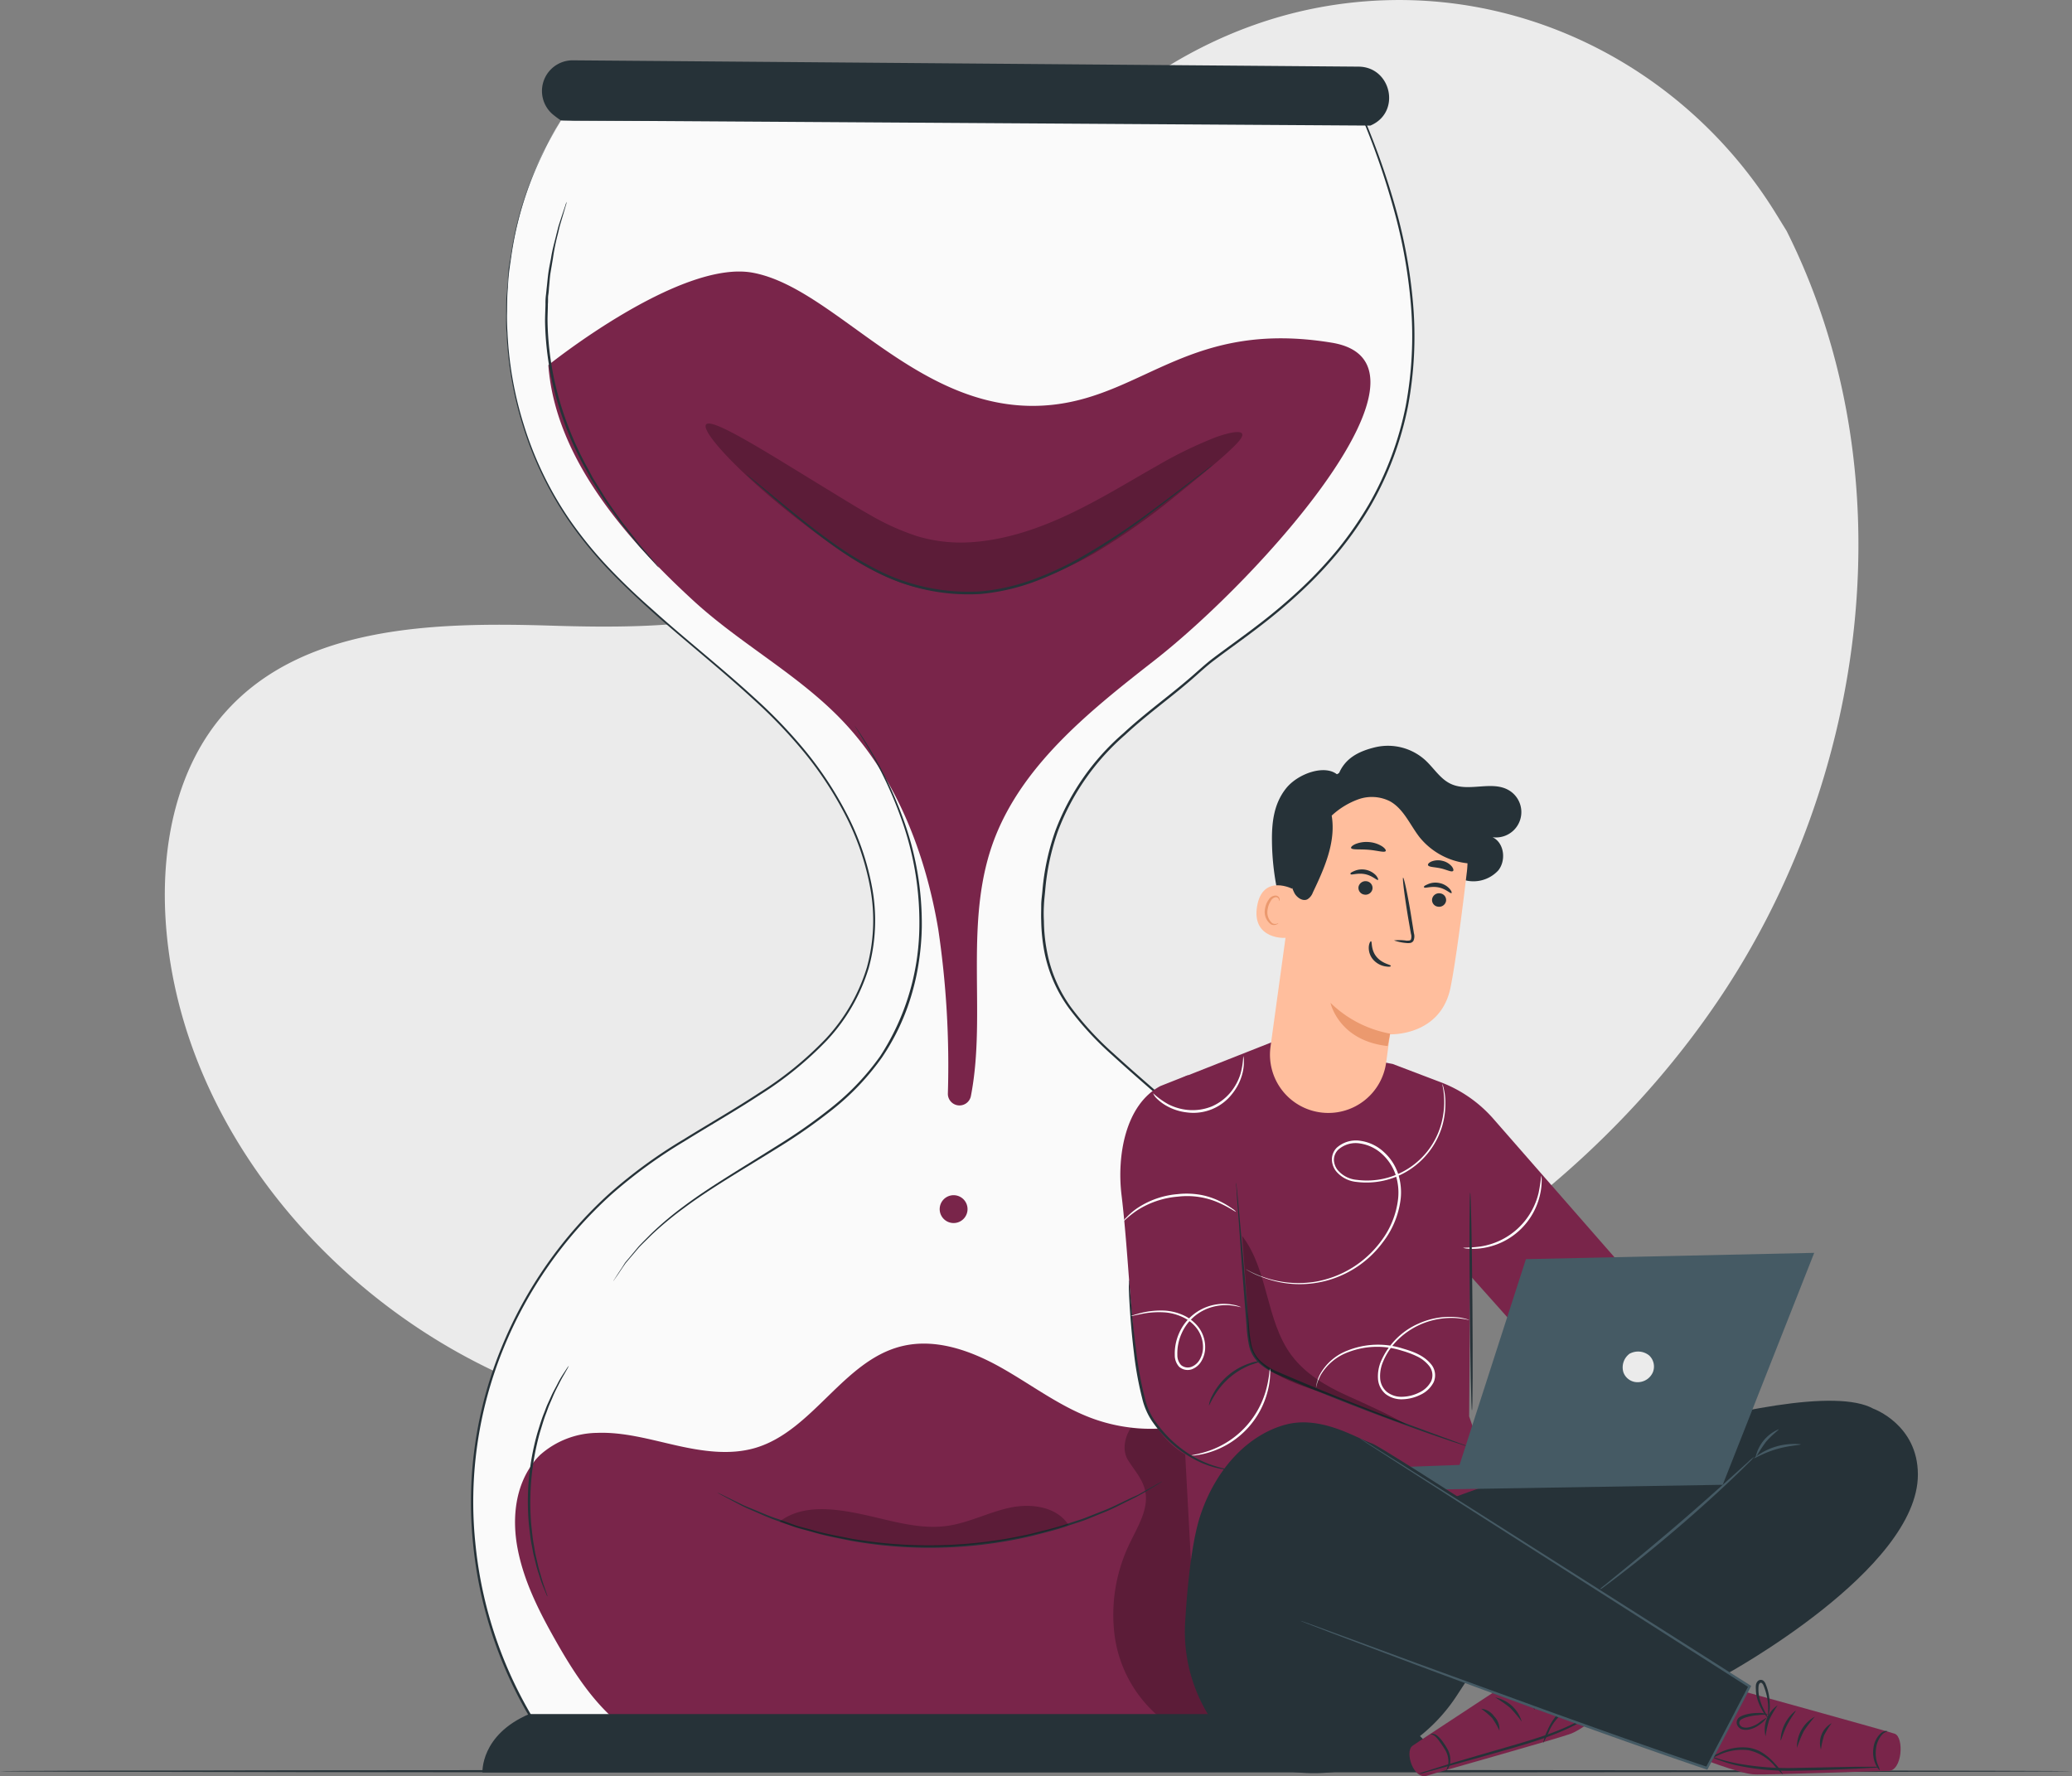<svg xmlns="http://www.w3.org/2000/svg" width="393.289" height="337.154" viewBox="0 0 393.289 337.154">
  <rect x="0" y="0" width="393.289" height="337.154" fill="#808080" stroke="none"/>
  <g id="Group_1756" data-name="Group 1756" transform="translate(-454.99 -295.259)">
    <g id="Work_time-pana" data-name="Work time-pana" transform="translate(454.99 295.259)">
      <g id="freepik--background-simple--inject-8" transform="translate(31.283 0)">
        <path id="Path_3432" data-name="Path 3432" d="M381.519,129l-1.96-3.181c-15.825-25.752-44.12-41.622-74.33-40.6a82.861,82.861,0,0,0-14.3,1.732c-28.213,5.962-52.762,27.028-62.9,54.02-5.98,15.87-7.648,34.138-19.006,46.736-14.786,16.408-39.881,16.91-61.941,16.226s-47.174-.1-61.887,16.408c-9.207,10.31-12.142,24.968-11.395,38.769,2,36.481,27.739,69.179,60.538,85.424s71.413,17.694,107.31,10.556c50.282-10.027,98.1-37.5,126.855-79.963S404.518,174.823,381.519,129Z" transform="translate(-73.688 -85.169)" fill="#ebebeb"/>
      </g>
      <g id="freepik--Floor--inject-8" transform="translate(0 335.98)">
        <path id="Path_3433" data-name="Path 3433" d="M432.659,453.977c0,.128-88.049.237-196.635.237s-196.654-.091-196.654-.237,88.031-.237,196.654-.237S432.659,453.868,432.659,453.977Z" transform="translate(-39.37 -453.74)" fill="#263238"/>
      </g>
      <g id="freepik--Hourglass--inject-8" transform="translate(89.395 11.45)">
        <path id="Path_3434" data-name="Path 3434" d="M154.539,110.239c-14.631,23.008-13.674,54.913,2.315,77,10.656,14.731,26.636,24.612,39.325,37.612s22.334,32.188,15.633,49.088c-6.819,17.2-26.791,24.193-41.741,35.1A78.888,78.888,0,0,0,151.039,416.8h155.35s27.293-52.005-7.794-91.65-53.929-40.282-52.634-66.28,19.489-34.43,29.891-44.184,61.075-32.479,31.185-104.457Z" transform="translate(-137.453 -98.835)" fill="#fafafa"/>
        <path id="Path_3435" data-name="Path 3435" d="M154.523,110.232h40.866l111.631-.082h.118v.109a143.112,143.112,0,0,1,5.834,16.727,97.287,97.287,0,0,1,3.3,18.231,72.225,72.225,0,0,1-.984,19.3,62.052,62.052,0,0,1-7.019,18.76,67.233,67.233,0,0,1-5.852,8.487,77.543,77.543,0,0,1-7.156,7.657,103.68,103.68,0,0,1-8.122,6.882c-2.826,2.188-5.779,4.248-8.66,6.436-1.44,1.085-2.735,2.306-4.138,3.528s-2.8,2.361-4.239,3.51c-2.871,2.3-5.77,4.558-8.5,7.1a45.488,45.488,0,0,0-12.762,18.3,44.664,44.664,0,0,0-2.407,11.231c-.082.912-.21,1.914-.246,2.881a25.644,25.644,0,0,0,0,2.9,32.352,32.352,0,0,0,.583,5.779,26.371,26.371,0,0,0,4.613,10.684,58.647,58.647,0,0,0,8.049,8.724c5.9,5.387,12.16,10.538,18.149,16.1s11.85,11.358,17.5,17.493a103.711,103.711,0,0,1,8.077,9.608,66.924,66.924,0,0,1,6.518,10.857,71.413,71.413,0,0,1,6.691,24.612,90.328,90.328,0,0,1-1.513,25.889,106.36,106.36,0,0,1-3.336,12.707,93.445,93.445,0,0,1-4.922,12.261l-.064.128H150.894l-.064-.1a80.082,80.082,0,0,1-13.008-36.673,77.32,77.32,0,0,1,5.378-37.01,80.584,80.584,0,0,1,20.529-29.334,93.489,93.489,0,0,1,14.02-10.228c4.85-3.008,9.745-5.8,14.366-8.842a66.037,66.037,0,0,0,12.653-10.283A34.7,34.7,0,0,0,212.59,271a33.819,33.819,0,0,0,.62-15.141,49.563,49.563,0,0,0-4.8-13.92,67.931,67.931,0,0,0-7.821-11.85,93.618,93.618,0,0,0-9.462-9.872c-6.572-6.053-13.309-11.349-19.362-16.791-3.036-2.735-5.907-5.469-8.56-8.268a78.164,78.164,0,0,1-7.092-8.742,66.983,66.983,0,0,1-8.888-18.423,69.107,69.107,0,0,1-3.026-17.457c-.128-1.349-.073-2.68-.073-3.984s0-2.571.119-3.8.182-2.434.273-3.646.337-2.3.492-3.4a64.886,64.886,0,0,1,6.089-19.307,24.417,24.417,0,0,1,1.4-2.735l1.121-1.905c.593-1.012.912-1.522.912-1.522l-.912,1.55-1.085,1.878a27.479,27.479,0,0,0-1.386,2.735,65.2,65.2,0,0,0-6.016,19.334c-.155,1.094-.337,2.224-.474,3.382s-.182,2.37-.273,3.6-.091,2.5-.1,3.792a38.875,38.875,0,0,0,.082,3.974,68.541,68.541,0,0,0,3.054,17.393,66.544,66.544,0,0,0,8.879,18.35,76.666,76.666,0,0,0,7.083,8.7c2.644,2.808,5.515,5.542,8.551,8.2,6.053,5.469,12.762,10.711,19.38,16.773a94.219,94.219,0,0,1,9.535,9.945,68.6,68.6,0,0,1,7.867,11.932,49.754,49.754,0,0,1,4.85,14.011,34.157,34.157,0,0,1-.62,15.305,34.913,34.913,0,0,1-7.894,13.719,66.893,66.893,0,0,1-12.707,10.355c-4.64,3.054-9.535,5.843-14.376,8.851A93.7,93.7,0,0,0,164,314.206a80.273,80.273,0,0,0-20.41,29.17,76.872,76.872,0,0,0-5.333,36.818A79.726,79.726,0,0,0,151.2,416.658l-.182-.1h155.35l-.21.128a92.074,92.074,0,0,0,4.9-12.233,105.878,105.878,0,0,0,3.318-12.653,89.77,89.77,0,0,0,1.5-25.761,70.665,70.665,0,0,0-6.645-24.476,67.018,67.018,0,0,0-6.463-10.784,106.321,106.321,0,0,0-8.04-9.572q-8.432-9.18-17.475-17.466c-5.98-5.551-12.224-10.693-18.14-16.107A59.723,59.723,0,0,1,251,278.846a26.9,26.9,0,0,1-4.731-10.82,34.346,34.346,0,0,1-.592-5.861c-.046-.975,0-1.951,0-2.926s.164-1.942.237-2.908a45.287,45.287,0,0,1,2.461-11.294,45.807,45.807,0,0,1,12.881-18.459c2.735-2.534,5.661-4.831,8.532-7.119,1.44-1.149,2.853-2.306,4.23-3.491s2.735-2.461,4.157-3.555c2.9-2.188,5.843-4.248,8.66-6.427a104.978,104.978,0,0,0,8.1-6.846,78.836,78.836,0,0,0,7.119-7.612,69.189,69.189,0,0,0,5.825-8.441,61.632,61.632,0,0,0,6.983-18.633,71.776,71.776,0,0,0,.994-19.143,97.442,97.442,0,0,0-3.273-18.231,144.671,144.671,0,0,0-5.761-16.782l.155.1-111.567-.082H157.184Z" transform="translate(-137.437 -98.828)" fill="#263238"/>
        <path id="Path_3436" data-name="Path 3436" d="M302.246,155.22c22.88,3.765-13.19,44.293-33.619,60.282-11.85,9.252-24.521,19.3-30.137,33.227-6.381,15.807-1.65,33.564-4.731,49.462a2.206,2.206,0,0,1-4.376-.465,175.865,175.865,0,0,0-1.823-31.139c-2.452-14.585-8.049-28.979-18.231-39.653-8.341-8.724-19.271-14.512-28.159-22.662-12.981-11.9-26.317-27.238-27.621-44.795,0,0,24.922-20.055,38.76-17.548,16.171,2.963,32.087,27.912,57.137,25.059C266.877,164.992,275.71,150.862,302.246,155.22Z" transform="translate(-138.861 -101.619)" fill="#79254a"/>
        <path id="Path_3437" data-name="Path 3437" d="M303.665,391.87c-.574-5.725-2.106-12.2-7.183-14.9-3.072-1.641-6.819-1.458-10.191-.574s-6.536,2.425-9.872,3.418a32.334,32.334,0,0,1-20.21-.647c-6.208-2.279-11.531-6.381-17.32-9.644s-12.507-5.652-18.924-4.057c-11.066,2.735-16.828,16.08-27.767,19.3-4.868,1.422-10.091.62-15.032-.492s-9.909-2.562-14.968-2.37a16.606,16.606,0,0,0-10.884,4.239h0l-.073.082a10.773,10.773,0,0,0-1.258,1.477c-3.391,4.558-3.938,10.6-2.89,16.126,1.167,6.19,4.057,11.905,7.156,17.384,3.646,6.454,7.8,12.871,13.838,17.174,7.457,5.314,16.819,1.65,25.943,2.37,21.267,1.677,44.147,2.817,65.424,1.176,11.24-.912,21.768.346,30.684-6.554,6.272-4.85,10.355-12.16,12.324-19.836S304.458,399.755,303.665,391.87Z" transform="translate(-138.248 -121.36)" fill="#79254a"/>
        <g id="Group_1752" data-name="Group 1752" transform="translate(121.921 259.553)" opacity="0.24">
          <path id="Path_3438" data-name="Path 3438" d="M274.535,382.46c-1.194,1.823-1.714,4.3-.556,6.162s2.735,3.564,3.227,5.706c.793,3.355-1.231,6.636-2.735,9.745a31.039,31.039,0,0,0-3.017,17.985,24.466,24.466,0,0,0,8.924,15.706c2.16,1.668,4.968,2.963,7.575,2.142,2.452-.766,4.029-3.254,4.558-5.779s.082-5.123-.237-7.666a119.088,119.088,0,0,1,.912-35.624c.346-1.96.675-4.2-.565-5.761a6.672,6.672,0,0,0-3.273-1.823c-4.74-1.577-9.854.173-14.767-.757" transform="translate(-271.184 -382.46)"/>
        </g>
        <path id="Path_3439" data-name="Path 3439" d="M139.83,453.2s-.428-7.128,8.87-11.1H312.1s8.523,4.321,9.572,10.939Z" transform="translate(-137.648 -128.181)" fill="#263238"/>
        <path id="Path_3440" data-name="Path 3440" d="M309.722,110l-.264.119-153.646-.984s-.547-.346-1.358-.994A5.825,5.825,0,0,1,158.1,97.73l149.133,1.2C313.368,98.988,315.3,107.374,309.722,110Z" transform="translate(-138.744 -97.73)" fill="#263238"/>
        <g id="Group_1753" data-name="Group 1753" transform="translate(44.533 68.946)" opacity="0.24">
          <path id="Path_3441" data-name="Path 3441" d="M288.122,175.3c.31.592-.848,1.823-3.045,3.829s-5.469,4.64-9.535,7.949a125.157,125.157,0,0,1-15.5,10.939,62.176,62.176,0,0,1-10.611,4.877,50.249,50.249,0,0,1-6.1,1.686,41.605,41.605,0,0,1-6.591.857,35.186,35.186,0,0,1-13.245-1.823,47.726,47.726,0,0,1-10.647-5.469c-3.063-2.024-5.7-4.029-8.2-5.953s-4.74-3.774-6.764-5.524c-8.067-6.992-12.315-12.133-11.495-13.127s6.563,2.242,15.5,7.712l7.293,4.467c2.616,1.586,5.415,3.345,8.277,4.968a46.346,46.346,0,0,0,8.979,4.056,28.833,28.833,0,0,0,9.881,1.167c7-.365,13.792-2.826,19.672-5.67s11.2-6.162,15.816-8.751a79.685,79.685,0,0,1,11.413-5.561C286.107,174.919,287.857,174.728,288.122,175.3Z" transform="translate(-186.29 -173.364)"/>
        </g>
        <path id="Path_3442" data-name="Path 3442" d="M236.7,334.242a2.643,2.643,0,1,1-.128.055" transform="translate(-146.067 -118.627)" fill="#79254a"/>
        <path id="Path_3443" data-name="Path 3443" d="M174.483,196.643a3.948,3.948,0,0,1-.547-.547l-1.486-1.623c-.629-.72-1.459-1.559-2.306-2.625l-2.9-3.646c-.994-1.4-2.115-2.917-3.245-4.558l-1.668-2.653c-.283-.456-.583-.912-.857-1.395l-.8-1.477a61.622,61.622,0,0,1-5.661-13.628,57.43,57.43,0,0,1-2.151-14.585c0-1.14.064-2.243.082-3.327a11.419,11.419,0,0,1,.073-1.586c.073-.52.109-1.03.164-1.531.119-1,.191-1.978.328-2.908s.328-1.823.483-2.653c.255-1.7.711-3.191,1.03-4.558.173-.656.31-1.276.483-1.823L156,130l.7-2.088a3.883,3.883,0,0,1,.273-.72,4.149,4.149,0,0,1-.182.747c-.155.529-.356,1.231-.62,2.115l-.456,1.522c-.155.556-.283,1.176-.447,1.823a39.759,39.759,0,0,0-.912,4.558c-.146.839-.292,1.723-.447,2.644s-.191,1.887-.3,2.89a14.844,14.844,0,0,1-.155,1.522c-.055.52,0,1.048-.055,1.577,0,1.076-.073,2.17-.064,3.3a57.739,57.739,0,0,0,2.124,14.5,62.736,62.736,0,0,0,5.588,13.546c.264.492.529.984.784,1.477s.574.912.848,1.386l1.641,2.653c1.112,1.677,2.215,3.191,3.181,4.558l2.844,3.646c.82,1.085,1.632,1.933,2.233,2.68l1.422,1.686A6.2,6.2,0,0,1,174.483,196.643Z" transform="translate(-138.8 -100.335)" fill="#263238"/>
        <path id="Path_3444" data-name="Path 3444" d="M167.09,341.718a1.824,1.824,0,0,1,.164-.3l.547-.857c.246-.383.547-.839.912-1.386l.574-.912c.228-.3.492-.6.757-.912l1.823-2.188c.7-.757,1.5-1.541,2.352-2.4a61.694,61.694,0,0,1,6.253-5.269c4.84-3.646,11.085-7.293,17.849-11.568a102.084,102.084,0,0,0,10.237-7.211,47.759,47.759,0,0,0,9.18-9.7,45.916,45.916,0,0,0,7.429-24.458,57.858,57.858,0,0,0-3.5-20.784,77.574,77.574,0,0,0-6.035-12.944c-.848-1.468-1.541-2.58-2.015-3.336l-.538-.857c-.118-.191-.173-.3-.173-.3a1.348,1.348,0,0,1,.21.273l.583.839c.5.729,1.222,1.823,2.087,3.291a73.983,73.983,0,0,1,6.2,12.926,57.8,57.8,0,0,1,3.646,20.9,49.224,49.224,0,0,1-.5,6.144,44.9,44.9,0,0,1-1.34,6.3,42.679,42.679,0,0,1-5.734,12.279,48.067,48.067,0,0,1-9.28,9.8,103.405,103.405,0,0,1-10.292,7.22c-6.791,4.239-13.045,7.849-17.885,11.468a64.2,64.2,0,0,0-6.272,5.187c-.848.848-1.659,1.613-2.37,2.361l-1.823,2.142c-.273.328-.538.629-.766.912l-.593.866-.912,1.358-.583.83A2.131,2.131,0,0,1,167.09,341.718Z" transform="translate(-140.059 -109.987)" fill="#263238"/>
        <path id="Path_3445" data-name="Path 3445" d="M157.038,369.61a2.88,2.88,0,0,1-.2.428l-.656,1.158c-.292.492-.638,1.112-.994,1.823s-.811,1.55-1.194,2.507c-.2.474-.419.966-.638,1.477s-.4,1.076-.62,1.641c-.438,1.13-.784,2.37-1.185,3.646a49.535,49.535,0,0,0-1.613,17.575c.155,1.349.264,2.644.5,3.829.1.593.182,1.176.3,1.723s.246,1.076.365,1.577c.2,1.012.5,1.9.72,2.68s.438,1.458.638,2.005l.428,1.258a1.56,1.56,0,0,1,.119.447,1.732,1.732,0,0,1-.21-.41c-.137-.337-.3-.738-.51-1.231a19.649,19.649,0,0,1-.72-1.987c-.246-.784-.565-1.668-.793-2.68-.128-.5-.255-1.03-.392-1.577s-.219-1.14-.337-1.732c-.255-1.2-.383-2.5-.547-3.856a47.712,47.712,0,0,1,1.623-17.684c.41-1.313.775-2.562,1.24-3.692.228-.565.41-1.121.647-1.641l.675-1.486c.4-.911.912-1.759,1.267-2.489a18.906,18.906,0,0,1,1.066-1.823l.729-1.121C156.928,369.728,157.019,369.6,157.038,369.61Z" transform="translate(-138.484 -121.771)" fill="#263238"/>
        <path id="Path_3446" data-name="Path 3446" d="M273.226,393.65l-.182.128-.565.355-2.215,1.331-1.6.912c-.6.337-1.267.647-1.978,1-1.44.693-3.026,1.577-4.9,2.288l-2.917,1.194c-1.012.4-2.115.72-3.227,1.1-2.215.811-4.676,1.395-7.238,2.06a84.859,84.859,0,0,1-34.284.912c-2.607-.529-5.087-.984-7.347-1.677-1.13-.328-2.242-.583-3.282-.912l-2.972-1.085c-1.905-.611-3.546-1.4-5.014-2.024-.729-.319-1.413-.6-2.024-.912l-1.659-.866-2.279-1.212-.583-.328-.191-.119a.481.481,0,0,1,.219.082l.6.283,2.315,1.13,1.668.82c.62.292,1.313.556,2.042.866,1.468.583,3.108,1.358,5.023,1.942l2.935,1.067c1.039.346,2.151.592,3.282.912,2.252.675,4.722,1.1,7.293,1.623a86.652,86.652,0,0,0,34.111-.912c2.552-.656,5-1.212,7.22-2.005,1.112-.374,2.206-.675,3.218-1.076l2.917-1.158c1.878-.693,3.473-1.55,4.913-2.215.711-.346,1.386-.647,1.987-.912l1.623-.912,2.252-1.258.593-.31C273.153,393.668,273.226,393.641,273.226,393.65Z" transform="translate(-141.975 -123.897)" fill="#263238"/>
        <path id="Path_3447" data-name="Path 3447" d="M283.267,182a.969.969,0,0,1-.191.173l-.6.492c-.556.447-1.331,1.076-2.324,1.823-2.024,1.6-4.959,3.929-8.669,6.7a125.341,125.341,0,0,1-13.555,9.043,61.079,61.079,0,0,1-8.733,4.02,39.809,39.809,0,0,1-10.082,2.242,38.286,38.286,0,0,1-19.362-4.029,65.686,65.686,0,0,1-7.484-4.448c-2.224-1.568-4.257-3.09-6.053-4.558-3.646-2.9-6.436-5.351-8.4-7.028l-2.252-1.951-.574-.51-.191-.191s.082,0,.219.146l.611.483,2.306,1.878c2.005,1.641,4.868,4.047,8.5,6.91,1.823,1.431,3.838,2.935,6.071,4.485a66.549,66.549,0,0,0,7.448,4.376A38.149,38.149,0,0,0,239.083,206a39.525,39.525,0,0,0,9.964-2.206,61.14,61.14,0,0,0,8.678-3.965,131.089,131.089,0,0,0,13.573-8.851c3.719-2.735,6.682-5.014,8.751-6.572l2.379-1.823.629-.456A.82.82,0,0,1,283.267,182Z" transform="translate(-142.508 -105.181)" fill="#263238"/>
        <g id="Group_1754" data-name="Group 1754" transform="translate(58.544 274.397)" opacity="0.24">
          <path id="Path_3448" data-name="Path 3448" d="M201.66,401.758c4.321-3.336,10.392-2.534,15.734-1.4s10.72,2.944,16.126,2.188c4.075-.574,7.812-2.571,11.85-3.446s8.9-.228,11.13,3.227a86.6,86.6,0,0,1-54.813-.565" transform="translate(-201.66 -398.745)"/>
        </g>
      </g>
      <g id="freepik--Character--inject-8" transform="translate(212.652 141.567)">
        <path id="Path_3449" data-name="Path 3449" d="M359.3,368.475,339.7,346.5l-.2,26.718,5.907,17.138-58.724,10.182L284.193,354.2l-4.23-35.551a9.663,9.663,0,0,1,6.053-10.128l16.162-6.381,22.789,4.175,9.161,3.482a25.151,25.151,0,0,1,9.973,6.937l27.566,31.522" transform="translate(-273.291 -245.922)" fill="#79254a"/>
        <path id="Path_3450" data-name="Path 3450" d="M344,343.671a28.709,28.709,0,0,0,3.309-.237,13.428,13.428,0,0,0,11.039-10.173,30.47,30.47,0,0,0,.5-3.291,2.99,2.99,0,0,1,.082.912,11.111,11.111,0,0,1-.255,2.461,13.163,13.163,0,0,1-11.313,10.438,11.624,11.624,0,0,1-2.47.055A2.835,2.835,0,0,1,344,343.671Z" transform="translate(-278.959 -248.383)" fill="#fff"/>
        <path id="Path_3451" data-name="Path 3451" d="M345.824,374.85c.137,0,.173-9.262.082-20.674s-.283-20.665-.419-20.665-.173,9.252-.082,20.674S345.688,374.85,345.824,374.85Z" transform="translate(-279.079 -248.696)" fill="#263238"/>
        <path id="Path_3452" data-name="Path 3452" d="M337.244,379.483,301.766,365.2a8.113,8.113,0,0,1-5.059-6.9l-2.6-34.02s.31-14.476-8.733-15.178l-5.114,2.024c-6.645,3.528-8.286,13.209-7.384,20.674,1.285,10.611,1.823,25.633,3.254,34.84,1.185,7.539,5.469,14.166,12.871,16.107l43.7,9.462Z" transform="translate(-272.65 -246.537)" fill="#79254a"/>
        <path id="Path_3453" data-name="Path 3453" d="M296.75,331.44a4.411,4.411,0,0,1,.109.775c.055.556.137,1.3.228,2.242.182,2,.438,4.8.747,8.25s.656,7.648,1.057,12.242c.091,1.158.191,2.334.292,3.537a27.479,27.479,0,0,0,.456,3.646,6.026,6.026,0,0,0,1.768,3.181,11.849,11.849,0,0,0,3.273,2.042c9.781,4.23,18.8,7.73,25.342,10.182L337.8,380.4l2.115.775a5.1,5.1,0,0,1,.72.3,4.376,4.376,0,0,1-.757-.21l-2.142-.693c-1.823-.62-4.558-1.541-7.821-2.735-6.591-2.37-15.615-5.816-25.433-10.027a12.4,12.4,0,0,1-3.4-2.133,6.5,6.5,0,0,1-1.9-3.427,26.582,26.582,0,0,1-.447-3.7c-.1-1.212-.191-2.388-.283-3.546-.355-4.558-.684-8.751-.912-12.252s-.456-6.262-.6-8.259c-.064-.912-.109-1.7-.137-2.252a4.637,4.637,0,0,1-.055-.8Z" transform="translate(-274.781 -248.513)" fill="#263238"/>
        <path id="Path_3454" data-name="Path 3454" d="M274.447,351.73a2.277,2.277,0,0,1,.064.456l.119,1.313c.109,1.212.246,2.844.419,4.831s.447,4.458.8,7.138a69.042,69.042,0,0,0,1.6,8.614,12.971,12.971,0,0,0,1.732,4.111,25.085,25.085,0,0,0,2.653,3.254,22.79,22.79,0,0,0,5.679,4.257,21.422,21.422,0,0,0,6.235,2.042,1.818,1.818,0,0,1-.465,0,10.227,10.227,0,0,1-1.313-.173,17.238,17.238,0,0,1-4.613-1.559,22.231,22.231,0,0,1-5.834-4.248,24.168,24.168,0,0,1-2.735-3.309,13.236,13.236,0,0,1-1.823-4.239,64.49,64.49,0,0,1-1.577-8.687c-.328-2.735-.547-5.123-.693-7.165s-.228-3.7-.274-4.85v-1.322A1.469,1.469,0,0,1,274.447,351.73Z" transform="translate(-272.806 -250.307)" fill="#263238"/>
        <path id="Path_3455" data-name="Path 3455" d="M291.09,377.027a5.251,5.251,0,0,1,.647-1.887,12.234,12.234,0,0,1,7.2-6.153,5.151,5.151,0,0,1,1.969-.337q-.895.373-1.823.656a13.948,13.948,0,0,0-4.02,2.4,14.122,14.122,0,0,0-3,3.592C291.427,376.343,291.163,377.055,291.09,377.027Z" transform="translate(-274.281 -251.803)" fill="#263238"/>
        <path id="Path_3456" data-name="Path 3456" d="M298.75,346.049a.838.838,0,0,1,.219.1l.638.337a23.143,23.143,0,0,0,2.534,1.067,20.054,20.054,0,0,0,9.945.857,19.635,19.635,0,0,0,12.361-7.685,16.326,16.326,0,0,0,3.236-8.04,10.939,10.939,0,0,0-.474-4.558,9.3,9.3,0,0,0-2.552-3.911,7.83,7.83,0,0,0-4.166-2.024,4.968,4.968,0,0,0-4.175,1.176,2.735,2.735,0,0,0-.82,1.887,3.3,3.3,0,0,0,.693,1.951,5.324,5.324,0,0,0,3.646,1.887,14.611,14.611,0,0,0,15.925-10.246,15.869,15.869,0,0,0,.674-4.275,16.3,16.3,0,0,0-.2-2.735c-.055-.283-.1-.52-.128-.7a1.285,1.285,0,0,1,0-.246,11.531,11.531,0,0,1,.547,3.646,15.315,15.315,0,0,1-.6,4.348,15,15,0,0,1-16.253,10.6,5.734,5.734,0,0,1-3.9-2.042,3.729,3.729,0,0,1-.784-2.224,3.154,3.154,0,0,1,.912-2.215,5.469,5.469,0,0,1,4.558-1.313A8.2,8.2,0,0,1,325,323.834a9.608,9.608,0,0,1,2.68,4.111,11.4,11.4,0,0,1,.492,4.74,16.691,16.691,0,0,1-3.346,8.2,19.59,19.59,0,0,1-22.725,6.746,14.109,14.109,0,0,1-3.355-1.586Z" transform="translate(-274.958 -246.696)" fill="#fff"/>
        <path id="Path_3457" data-name="Path 3457" d="M273.25,339a2.908,2.908,0,0,1,.583-.729,13.1,13.1,0,0,1,1.914-1.668,16.1,16.1,0,0,1,7.849-2.78,15.169,15.169,0,0,1,4.631.191,14.092,14.092,0,0,1,3.564,1.258,16.412,16.412,0,0,1,2.169,1.313,3.063,3.063,0,0,1,.711.6c-.055.073-1.112-.729-3.026-1.613a14.86,14.86,0,0,0-7.995-1.276,16.828,16.828,0,0,0-7.712,2.58C274.18,338.05,273.314,339.062,273.25,339Z" transform="translate(-272.703 -248.715)" fill="#fff"/>
        <path id="Path_3458" data-name="Path 3458" d="M279.48,312.135a14.031,14.031,0,0,0,2.871,2.088A10.23,10.23,0,0,0,286,315.3a9.718,9.718,0,0,0,4.558-.638,9.572,9.572,0,0,0,3.646-2.735,10.482,10.482,0,0,0,1.823-3.346,14.586,14.586,0,0,0,.556-3.51,3.192,3.192,0,0,1,.119.966,8.879,8.879,0,0,1-.356,2.644,10.191,10.191,0,0,1-1.823,3.519,9.316,9.316,0,0,1-8.66,3.573,10.116,10.116,0,0,1-3.765-1.2,8.777,8.777,0,0,1-2.115-1.623,2.607,2.607,0,0,1-.5-.811Z" transform="translate(-273.254 -246.181)" fill="#fff"/>
        <path id="Path_3459" data-name="Path 3459" d="M313.4,372.881a3.384,3.384,0,0,1,.073-.675,7.242,7.242,0,0,1,.629-1.823,10.1,10.1,0,0,1,5.305-4.613,15.543,15.543,0,0,1,10.438-.374c1.878.556,4.029,1.249,5.469,3.081a3.273,3.273,0,0,1,.4,3.336,5.288,5.288,0,0,1-2.525,2.379,8.114,8.114,0,0,1-3.364.839,4.932,4.932,0,0,1-3.227-1,4.12,4.12,0,0,1-1.44-2.926,7.356,7.356,0,0,1,.483-3.072,13.8,13.8,0,0,1,7.293-7.4,14.4,14.4,0,0,1,6.983-1.2,9.93,9.93,0,0,1,2.552.538c0,.064-.912-.237-2.571-.356a14.585,14.585,0,0,0-10.829,3.984,12.763,12.763,0,0,0-3.054,4.558,6.9,6.9,0,0,0-.447,2.89,3.647,3.647,0,0,0,1.294,2.6,4.43,4.43,0,0,0,2.917.912,7.53,7.53,0,0,0,3.154-.784,4.868,4.868,0,0,0,2.315-2.16,2.835,2.835,0,0,0-.346-2.871,6.572,6.572,0,0,0-2.379-1.878,17.048,17.048,0,0,0-2.8-1.048,15.333,15.333,0,0,0-10.191.264,10.082,10.082,0,0,0-5.269,4.385,9.744,9.744,0,0,0-.866,2.425Z" transform="translate(-276.253 -250.984)" fill="#fff"/>
        <path id="Path_3460" data-name="Path 3460" d="M287.48,386.643c0-.091,1.349-.2,3.4-.912a17,17,0,0,0,10.884-12.069c.52-2.115.5-3.491.593-3.482a3.151,3.151,0,0,1,.046.957,13.819,13.819,0,0,1-.31,2.6,16.354,16.354,0,0,1-11.1,12.279,14.024,14.024,0,0,1-2.552.574,3.328,3.328,0,0,1-.957.055Z" transform="translate(-273.961 -251.938)" fill="#fff"/>
        <path id="Path_3461" data-name="Path 3461" d="M274.86,359a1.823,1.823,0,0,1,.428-.173c.292-.091.711-.219,1.267-.365a15.657,15.657,0,0,1,4.84-.492,10.172,10.172,0,0,1,3.282.811,7.612,7.612,0,0,1,3.063,2.407,6.289,6.289,0,0,1,1.194,4.139,5.086,5.086,0,0,1-.7,2.224,3.519,3.519,0,0,1-1.823,1.55,2.443,2.443,0,0,1-2.4-.474,3.2,3.2,0,0,1-.829-2.206,9.5,9.5,0,0,1,.839-4.221,9.253,9.253,0,0,1,10.027-5.387,7.445,7.445,0,0,1,1.285.319c.283.109.428.173.419.191a14.645,14.645,0,0,0-1.732-.328,9.59,9.59,0,0,0-4.676.6,8.961,8.961,0,0,0-4.9,4.777,9.207,9.207,0,0,0-.775,4.02,2.735,2.735,0,0,0,.693,1.9,1.978,1.978,0,0,0,1.923.365,3.1,3.1,0,0,0,1.6-1.349,4.7,4.7,0,0,0,.638-2.014,5.916,5.916,0,0,0-1.085-3.847,7.137,7.137,0,0,0-2.871-2.3,9.854,9.854,0,0,0-3.154-.839,16.481,16.481,0,0,0-4.758.337C275.489,358.877,274.878,359.041,274.86,359Z" transform="translate(-272.845 -250.745)" fill="#fff"/>
        <g id="Group_1755" data-name="Group 1755" transform="translate(23.127 93.046)" opacity="0.3">
          <path id="Path_3462" data-name="Path 3462" d="M329.287,378.383c-3.792-2.142-7.5-3.792-11.468-5.588s-7.858-4.12-10.456-7.621c-4.9-6.6-4.339-16.126-9.344-22.634q.492,6.563.975,13.136c.3,4.011-.31,7.985,2.27,10.711,2.179,2.3,6.427,4.056,9.435,5.05,6.044,2,12.552,4.959,18.587,6.946" transform="translate(-298.02 -342.54)"/>
        </g>
        <path id="Path_3463" data-name="Path 3463" d="M399.333,436.71s29.69,8.2,30.884,8.642c1.823.629,1.486,7.183-1.294,7.074-1.322-.046-22.789.8-25.524.638s-10.939-3.4-10.939-3.4Z" transform="translate(-283.244 -257.821)" fill="#79254a"/>
        <path id="Path_3464" data-name="Path 3464" d="M413.53,448.565a26.157,26.157,0,0,1,1.313-3.19,26.607,26.607,0,0,1,2.1-2.735,6.563,6.563,0,0,0-3.409,5.916Z" transform="translate(-285.107 -258.346)" fill="#263238"/>
        <path id="Path_3465" data-name="Path 3465" d="M410.13,447.051c.146,0,.447-1.376,1.24-2.926s1.723-2.634,1.623-2.735a7.429,7.429,0,0,0-2.862,5.67Z" transform="translate(-284.807 -258.235)" fill="#263238"/>
        <path id="Path_3466" data-name="Path 3466" d="M406.985,446.176a19.8,19.8,0,0,1,.693-3.136,20.841,20.841,0,0,1,1.613-2.78,5.57,5.57,0,0,0-2.306,5.916Z" transform="translate(-284.515 -258.135)" fill="#263238"/>
        <path id="Path_3467" data-name="Path 3467" d="M407.3,441.871a5.3,5.3,0,0,0,.319-2.206,10.935,10.935,0,0,0-.3-2.425,9.656,9.656,0,0,0-.447-1.377,1.568,1.568,0,0,0-.474-.729.8.8,0,0,0-1.021.055,1.285,1.285,0,0,0-.392.839,4.556,4.556,0,0,0,0,.784,6.122,6.122,0,0,0,.182,1.449,8.839,8.839,0,0,0,.912,2.27,6.108,6.108,0,0,0,1.331,1.823c.073,0-.428-.738-1.021-1.951a9.7,9.7,0,0,1-.775-2.206,6.526,6.526,0,0,1-.146-1.358c0-.456,0-1.021.273-1.24a.292.292,0,0,1,.392,0,1.34,1.34,0,0,1,.328.52,11.745,11.745,0,0,1,.447,1.313,11.585,11.585,0,0,1,.392,2.315C407.358,441.023,407.222,441.862,407.3,441.871Z" transform="translate(-284.351 -257.668)" fill="#263238"/>
        <path id="Path_3468" data-name="Path 3468" d="M406.915,442.179a4.166,4.166,0,0,0-1.914-.31,8.791,8.791,0,0,0-2.106.255,5.112,5.112,0,0,0-1.221.447,1.258,1.258,0,0,0-.665,1.358A1.5,1.5,0,0,0,402.074,445a2.734,2.734,0,0,0,1.331,0,4.978,4.978,0,0,0,1.933-.912,5.163,5.163,0,0,0,1.376-1.358,14.564,14.564,0,0,0-1.577,1.067,5.233,5.233,0,0,1-1.823.793,2.261,2.261,0,0,1-1.1,0,1,1,0,0,1-.72-.7.775.775,0,0,1,.438-.83,4.392,4.392,0,0,1,1.076-.419,9.556,9.556,0,0,1,2.006-.346C406.167,442.142,406.9,442.261,406.915,442.179Z" transform="translate(-283.998 -258.277)" fill="#263238"/>
        <path id="Path_3469" data-name="Path 3469" d="M418.512,449a17.564,17.564,0,0,1,.593-2.68A16.211,16.211,0,0,1,420.554,444,4.275,4.275,0,0,0,418.512,449Z" transform="translate(-285.531 -258.466)" fill="#263238"/>
        <path id="Path_3470" data-name="Path 3470" d="M395.81,451a5.325,5.325,0,0,0,1.149.547,27.535,27.535,0,0,0,3.3,1.021,47.5,47.5,0,0,0,11.34,1.076c4.449-.055,8.459-.255,11.367-.374l3.437-.182a7.5,7.5,0,0,0,1.258-.128,6.018,6.018,0,0,0-1.267-.064h-3.437l-11.358.219a53.153,53.153,0,0,1-11.258-.911C397.5,451.628,395.846,450.9,395.81,451Z" transform="translate(-283.541 -259.084)" fill="#263238"/>
        <path id="Path_3471" data-name="Path 3471" d="M394.85,451.5c0,.064.848-.41,2.224-1.012a10.283,10.283,0,0,1,5.615-.912,8.934,8.934,0,0,1,4.859,2.881,17.483,17.483,0,0,0,1.7,1.75,9.114,9.114,0,0,0-1.449-1.987,11.852,11.852,0,0,0-1.969-1.823,7.056,7.056,0,0,0-3.072-1.294,9.836,9.836,0,0,0-5.843,1.1A7.593,7.593,0,0,0,394.85,451.5Z" transform="translate(-283.456 -258.911)" fill="#263238"/>
        <path id="Path_3472" data-name="Path 3472" d="M362.513,427.72s-28.095,18.4-29.1,19.143c-1.513,1.14.219,6.582,2.844,5.643,1.24-.447,24.813-7.01,27.347-7.994S372.968,438,372.968,438Z" transform="translate(-277.973 -257.026)" fill="#79254a"/>
        <path id="Path_3473" data-name="Path 3473" d="M355.75,443.233a6.572,6.572,0,0,0-5.05-4.6,25.82,25.82,0,0,1,2.835,1.969A27.579,27.579,0,0,1,355.75,443.233Z" transform="translate(-279.552 -257.991)" fill="#263238"/>
        <path id="Path_3474" data-name="Path 3474" d="M358.569,440.738a7.448,7.448,0,0,0-4.439-4.558c-.073.128,1.158.912,2.37,2.115S358.441,440.811,358.569,440.738Z" transform="translate(-279.855 -257.774)" fill="#263238"/>
        <path id="Path_3475" data-name="Path 3475" d="M361.4,438.923a5.535,5.535,0,0,0-3.956-4.913,21.628,21.628,0,0,1,2.379,2.16A19.981,19.981,0,0,1,361.4,438.923Z" transform="translate(-280.148 -257.583)" fill="#263238"/>
        <path id="Path_3476" data-name="Path 3476" d="M359.856,434.888c.073,0-.31-.793-.629-2.106a11.446,11.446,0,0,1-.337-2.324,10.241,10.241,0,0,1,0-1.386,1.139,1.139,0,0,1,.155-.592.282.282,0,0,1,.383-.091c.319.128.483.675.638,1.112a7.048,7.048,0,0,1,.273,1.331,9.7,9.7,0,0,1-.073,2.343c-.191,1.331-.456,2.142-.383,2.17a5.907,5.907,0,0,0,.729-2.115,8.7,8.7,0,0,0,.182-2.434,6.869,6.869,0,0,0-.264-1.44,6.056,6.056,0,0,0-.273-.738,1.313,1.313,0,0,0-.638-.684.793.793,0,0,0-.985.264,1.623,1.623,0,0,0-.228.839,10.227,10.227,0,0,0,.438,3.847,5.36,5.36,0,0,0,1.012,2.005Z" transform="translate(-280.23 -257.039)" fill="#263238"/>
        <path id="Path_3477" data-name="Path 3477" d="M359.89,435.12c0,.073.693-.255,1.823-.538a10.162,10.162,0,0,1,2.015-.273,4.45,4.45,0,0,1,1.158.073.793.793,0,0,1,.675.656,1.021,1.021,0,0,1-.483.912,2.307,2.307,0,0,1-1.039.346,5.041,5.041,0,0,1-1.978-.2,13.277,13.277,0,0,0-1.823-.538,5.2,5.2,0,0,0,1.732.912,5,5,0,0,0,2.124.319,2.644,2.644,0,0,0,1.267-.4,1.477,1.477,0,0,0,.7-1.331,1.258,1.258,0,0,0-1.048-1.094,4.878,4.878,0,0,0-1.294-.055,8.959,8.959,0,0,0-2.087.392,4.22,4.22,0,0,0-1.741.82Z" transform="translate(-280.364 -257.572)" fill="#263238"/>
        <path id="Path_3478" data-name="Path 3478" d="M340.222,453.127c0,.046.474-.283.693-1.085a4.211,4.211,0,0,0-.529-3.054,11.714,11.714,0,0,0-.912-1.4,5.462,5.462,0,0,0-.957-1.021,1.658,1.658,0,0,0-.912-.374c-.237,0-.356.046-.356.073a2.059,2.059,0,0,1,1.021.574,6.034,6.034,0,0,1,.811,1.021,16.075,16.075,0,0,1,.912,1.367,4.339,4.339,0,0,1,.62,2.735A10.178,10.178,0,0,1,340.222,453.127Z" transform="translate(-278.362 -258.66)" fill="#263238"/>
        <path id="Path_3479" data-name="Path 3479" d="M351.244,445.128a3.437,3.437,0,0,0-.994-2.689,3.382,3.382,0,0,0-2.47-1.449,16.006,16.006,0,0,1,2.088,1.768A16.279,16.279,0,0,1,351.244,445.128Z" transform="translate(-279.293 -258.2)" fill="#263238"/>
        <path id="Path_3480" data-name="Path 3480" d="M370.247,440.07a8.617,8.617,0,0,0-1.24.839,35.744,35.744,0,0,1-3.464,2.124,45.323,45.323,0,0,1-5.469,2.452c-2.133.793-4.558,1.541-7.037,2.27-5.059,1.459-9.635,2.789-12.935,3.783l-3.929,1.231a8.6,8.6,0,0,0-1.413.51,9.515,9.515,0,0,0,1.468-.319l3.947-1.1c3.327-.912,7.912-2.188,12.972-3.646,2.525-.738,4.922-1.5,7.056-2.324a41.768,41.768,0,0,0,5.515-2.571,27.8,27.8,0,0,0,3.409-2.279,8.911,8.911,0,0,0,1.121-.966Z" transform="translate(-278.142 -258.118)" fill="#263238"/>
        <path id="Path_3481" data-name="Path 3481" d="M373.581,440.4a8.094,8.094,0,0,0-2.379-.638,9.882,9.882,0,0,0-5.907.729,6.974,6.974,0,0,0-2.5,2.206,11.852,11.852,0,0,0-1.322,2.352,8.855,8.855,0,0,0-.775,2.334,18.425,18.425,0,0,0,1.094-2.188,8.925,8.925,0,0,1,3.756-4.23,10.311,10.311,0,0,1,5.634-.811C372.642,440.274,373.562,440.475,373.581,440.4Z" transform="translate(-280.436 -258.077)" fill="#263238"/>
        <path id="Path_3482" data-name="Path 3482" d="M421.686,378.364s8.432,3.008,8.459,12.461c.073,18.095-36.572,38.049-36.572,38.049L344.8,396.568l-3.054-1.24S407.611,370.606,421.686,378.364Z" transform="translate(-278.76 -252.529)" fill="#263238"/>
        <path id="Path_3483" data-name="Path 3483" d="M372.2,413.918a9.015,9.015,0,0,0,1.276-.857c.793-.583,1.933-1.44,3.327-2.525,2.8-2.151,6.591-5.214,10.684-8.724s7.685-6.8,10.237-9.234c1.276-1.212,2.3-2.215,3-2.917a8.6,8.6,0,0,0,1.039-1.121,8.916,8.916,0,0,0-1.176.984l-3.1,2.8c-2.616,2.361-6.244,5.615-10.328,9.116s-7.84,6.6-10.565,8.824l-3.236,2.644A9.65,9.65,0,0,0,372.2,413.918Z" transform="translate(-281.453 -253.562)" fill="#455a64"/>
        <path id="Path_3484" data-name="Path 3484" d="M413.479,385.923a12.115,12.115,0,0,0-8.879,2.616c.082.137,1.823-1,4.321-1.714S413.479,386.078,413.479,385.923Z" transform="translate(-284.318 -253.325)" fill="#455a64"/>
        <path id="Path_3485" data-name="Path 3485" d="M409.3,382.8a7.457,7.457,0,0,0-4.412,5.469A34.635,34.635,0,0,1,406.8,385.3C408.026,383.794,409.384,382.928,409.3,382.8Z" transform="translate(-284.343 -253.054)" fill="#455a64"/>
        <path id="Path_3486" data-name="Path 3486" d="M432.116,445.675c0-.055-.583-.173-1.258.383a4.484,4.484,0,0,0-1.4,2.826,5.551,5.551,0,0,0,.438,3.127c.346.738.729,1.085.775,1.048a8.8,8.8,0,0,0-.447-1.185,6.3,6.3,0,0,1-.273-2.917,4.886,4.886,0,0,1,1.149-2.644C431.614,445.775,432.125,445.757,432.116,445.675Z" transform="translate(-286.51 -258.61)" fill="#263238"/>
        <path id="Path_3487" data-name="Path 3487" d="M408.057,346.06l-17.365,44.029-74.776,1.221-1.386-4.047,26.208-.948,12.6-39.061Z" transform="translate(-276.353 -249.805)" fill="#455a64"/>
        <path id="Path_3488" data-name="Path 3488" d="M378.681,366.966a3.336,3.336,0,0,1,3.6.392,2.89,2.89,0,0,1,.7,3.181,3.145,3.145,0,0,1-2.735,1.887,2.844,2.844,0,0,1-2.862-1.887,3.218,3.218,0,0,1,1.258-3.573" transform="translate(-281.899 -251.623)" fill="#ebebeb"/>
        <path id="Path_3489" data-name="Path 3489" d="M393.263,431.478s-68.9-45.2-71.7-46.135-9.644-5.406-16.454-3.528-12.935,7.995-15.989,16.928c-1.75,5.1-2.571,13.81-2.963,20.346a30.219,30.219,0,0,0,7.065,21.513,19.225,19.225,0,0,0,8.587,6.1c.72.228,1.468.419,2.233.583a32.38,32.38,0,0,0,33.728-14.166l1.6-2.443S384.449,447.23,385.15,447Z" transform="translate(-273.838 -252.927)" fill="#263238"/>
        <path id="Path_3490" data-name="Path 3490" d="M310.16,419.327a3.844,3.844,0,0,0,.374.164l1.13.447,4.366,1.686,16.235,6.117c6.891,2.571,15.15,5.634,24.421,9.006s19.535,7.065,30.51,10.775l.191.073.1-.191,5.387-10.283,2.735-5.242.1-.2-.191-.118L342.967,398.2l-15.788-9.954-4.284-2.68-1.121-.684c-.255-.155-.392-.219-.392-.219l.365.264,1.094.72,4.239,2.735,15.752,10.109L395.3,431.98l-.091-.328c-.866,1.668-1.823,3.446-2.735,5.242L387.1,447.176l.3-.118c-10.939-3.7-21.24-7.384-30.519-10.729l-24.457-8.9-16.326-6-4.394-1.6-1.149-.4Z" transform="translate(-275.967 -253.219)" fill="#455a64"/>
        <path id="Path_3491" data-name="Path 3491" d="M316.781,246.094c1.176-3.181,3.774-4.558,7.065-5.351a10.556,10.556,0,0,1,9.453,2.434c1.668,1.522,2.89,3.646,4.95,4.558,3.4,1.541,7.748-.711,10.939,1.176a4.813,4.813,0,0,1-3.1,8.915c2.215,1.039,2.625,4.376,1.1,6.29a6.416,6.416,0,0,1-6.7,1.768,13.527,13.527,0,0,1-5.971-4.111c-1.659-1.823-3.118-3.783-4.922-5.469a10.474,10.474,0,0,0-6.49-3.081c-3.309-.128-6.381,2.106-8.1,4.923s-2.388,6.162-2.871,9.444-.848,6.618-2.115,9.681c-.146.365-.365.757-.738.839-.556.118-.957-.492-1.176-1.012a48.558,48.558,0,0,1-3.883-18.5c-.046-3.646.374-7.138,2.662-10.027s7.566-4.686,9.872-2.516" transform="translate(-275.441 -240.468)" fill="#263238"/>
        <path id="Path_3492" data-name="Path 3492" d="M308.978,261.221,303.91,298.03a11.057,11.057,0,0,0,10.027,12.516h0a11.067,11.067,0,0,0,11.923-9.526c.374-2.735.693-5.077.757-5.36,0,0,9.489.41,11.44-8.769.912-4.439,2.142-13.737,3.136-22.16a17.484,17.484,0,0,0-13.947-19.143l-.912-.173C316.627,244.028,310.063,251.5,308.978,261.221Z" transform="translate(-275.405 -240.891)" fill="#ffbe9d"/>
        <path id="Path_3493" data-name="Path 3493" d="M327.723,299.843A21.877,21.877,0,0,1,316.41,294s1.513,7.183,10.857,8.2Z" transform="translate(-276.52 -245.202)" fill="#eb996e"/>
        <path id="Path_3494" data-name="Path 3494" d="M340.212,272.657a1.331,1.331,0,0,1-1.531,1.067,1.267,1.267,0,0,1-1.112-1.449A1.331,1.331,0,0,1,339.1,271.2a1.276,1.276,0,0,1,1.112,1.458Z" transform="translate(-278.389 -243.184)" fill="#263238"/>
        <path id="Path_3495" data-name="Path 3495" d="M341.1,270.947c-.2.146-1.048-.793-2.461-1.076s-2.6.228-2.735,0,.173-.365.693-.6a3.574,3.574,0,0,1,2.206-.228,3.492,3.492,0,0,1,1.914,1.067C341.112,270.546,341.194,270.893,341.1,270.947Z" transform="translate(-278.241 -242.988)" fill="#263238"/>
        <path id="Path_3496" data-name="Path 3496" d="M324.892,270.137a1.331,1.331,0,0,1-1.531,1.076,1.294,1.294,0,0,1-1.121-1.459,1.358,1.358,0,0,1,1.531-1.076,1.285,1.285,0,0,1,1.121,1.459Z" transform="translate(-277.034 -242.962)" fill="#263238"/>
        <path id="Path_3497" data-name="Path 3497" d="M325.793,268.2c-.2.137-1.048-.8-2.461-1.085s-2.6.228-2.735,0,.173-.365.693-.6a3.682,3.682,0,0,1,4.129.839C325.8,267.841,325.884,268.133,325.793,268.2Z" transform="translate(-276.887 -242.744)" fill="#263238"/>
        <path id="Path_3498" data-name="Path 3498" d="M329.63,279.844a9.162,9.162,0,0,1,2.379.046c.374,0,.729,0,.839-.21a1.823,1.823,0,0,0,0-1.112c-.164-.912-.337-1.933-.52-2.972-.7-4.211-1.13-7.639-.966-7.666s.912,3.364,1.577,7.575c.164,1.039.328,2.024.474,2.972a2.1,2.1,0,0,1-.1,1.459.912.912,0,0,1-.693.4,2.243,2.243,0,0,1-.629,0A9.682,9.682,0,0,1,329.63,279.844Z" transform="translate(-277.689 -242.897)" fill="#263238"/>
        <path id="Path_3499" data-name="Path 3499" d="M324.808,281.18c.237,0-.073,1.568,1.021,2.917s2.735,1.513,2.735,1.732-.419.219-1.112.1a3.929,3.929,0,0,1-2.306-1.349,3.418,3.418,0,0,1-.757-2.434C324.462,281.49,324.708,281.143,324.808,281.18Z" transform="translate(-277.224 -244.068)" fill="#263238"/>
        <path id="Path_3500" data-name="Path 3500" d="M327.272,262.213c-.21.365-1.586-.1-3.291-.237s-3.127.055-3.282-.337c-.064-.182.246-.492.857-.757a5.561,5.561,0,0,1,2.552-.365,5.469,5.469,0,0,1,2.461.8C327.126,261.685,327.354,262.049,327.272,262.213Z" transform="translate(-276.898 -242.239)" fill="#263238"/>
        <path id="Path_3501" data-name="Path 3501" d="M341.468,266.343c-.31.273-1.212-.255-2.388-.51s-2.206-.21-2.361-.593c-.073-.182.146-.474.647-.693a3.382,3.382,0,0,1,2.051-.137,3.29,3.29,0,0,1,1.778,1.03C341.532,265.851,341.614,266.206,341.468,266.343Z" transform="translate(-278.314 -242.577)" fill="#263238"/>
        <path id="Path_3502" data-name="Path 3502" d="M308.119,270.331c-.146-.1-5.953-3.136-7.01,3.2s5.524,6.089,5.561,5.907S308.119,270.331,308.119,270.331Z" transform="translate(-275.156 -243.037)" fill="#ffbe9d"/>
        <path id="Path_3503" data-name="Path 3503" d="M305.293,276.9a1.654,1.654,0,0,1-.319.118,1.14,1.14,0,0,1-.83-.118,2.735,2.735,0,0,1-.857-2.662,3.647,3.647,0,0,1,.574-1.532,1.3,1.3,0,0,1,.939-.738.574.574,0,0,1,.6.419.531.531,0,0,1,0,.319c0,.009.155-.082.146-.346a.72.72,0,0,0-.182-.438.8.8,0,0,0-.583-.264,1.568,1.568,0,0,0-1.313.784,3.847,3.847,0,0,0-.684,1.7,2.883,2.883,0,0,0,1.158,3,1.194,1.194,0,0,0,1.039,0C305.257,277.056,305.312,276.92,305.293,276.9Z" transform="translate(-275.312 -243.227)" fill="#eb996e"/>
        <path id="Path_3504" data-name="Path 3504" d="M343.838,263.125a13.564,13.564,0,0,1-11.276-5.014c-1.823-2.352-3.036-5.424-5.67-6.846a7.648,7.648,0,0,0-5.88-.365,14.85,14.85,0,0,0-5.123,3.118c.839,5.032-1.395,10.027-3.573,14.585a2.543,2.543,0,0,1-1.03,1.3c-.857.428-1.878-.246-2.4-1.057a7.949,7.949,0,0,1-.912-4.439,26.536,26.536,0,0,1,2.1-10.191,17.985,17.985,0,0,1,6.627-7.931A17.037,17.037,0,0,1,329.29,244.2a20.966,20.966,0,0,1,11.039,6.627,12.315,12.315,0,0,1,2.981,5.223" transform="translate(-275.771 -240.762)" fill="#263238"/>
      </g>
    </g>
  </g>
</svg>
